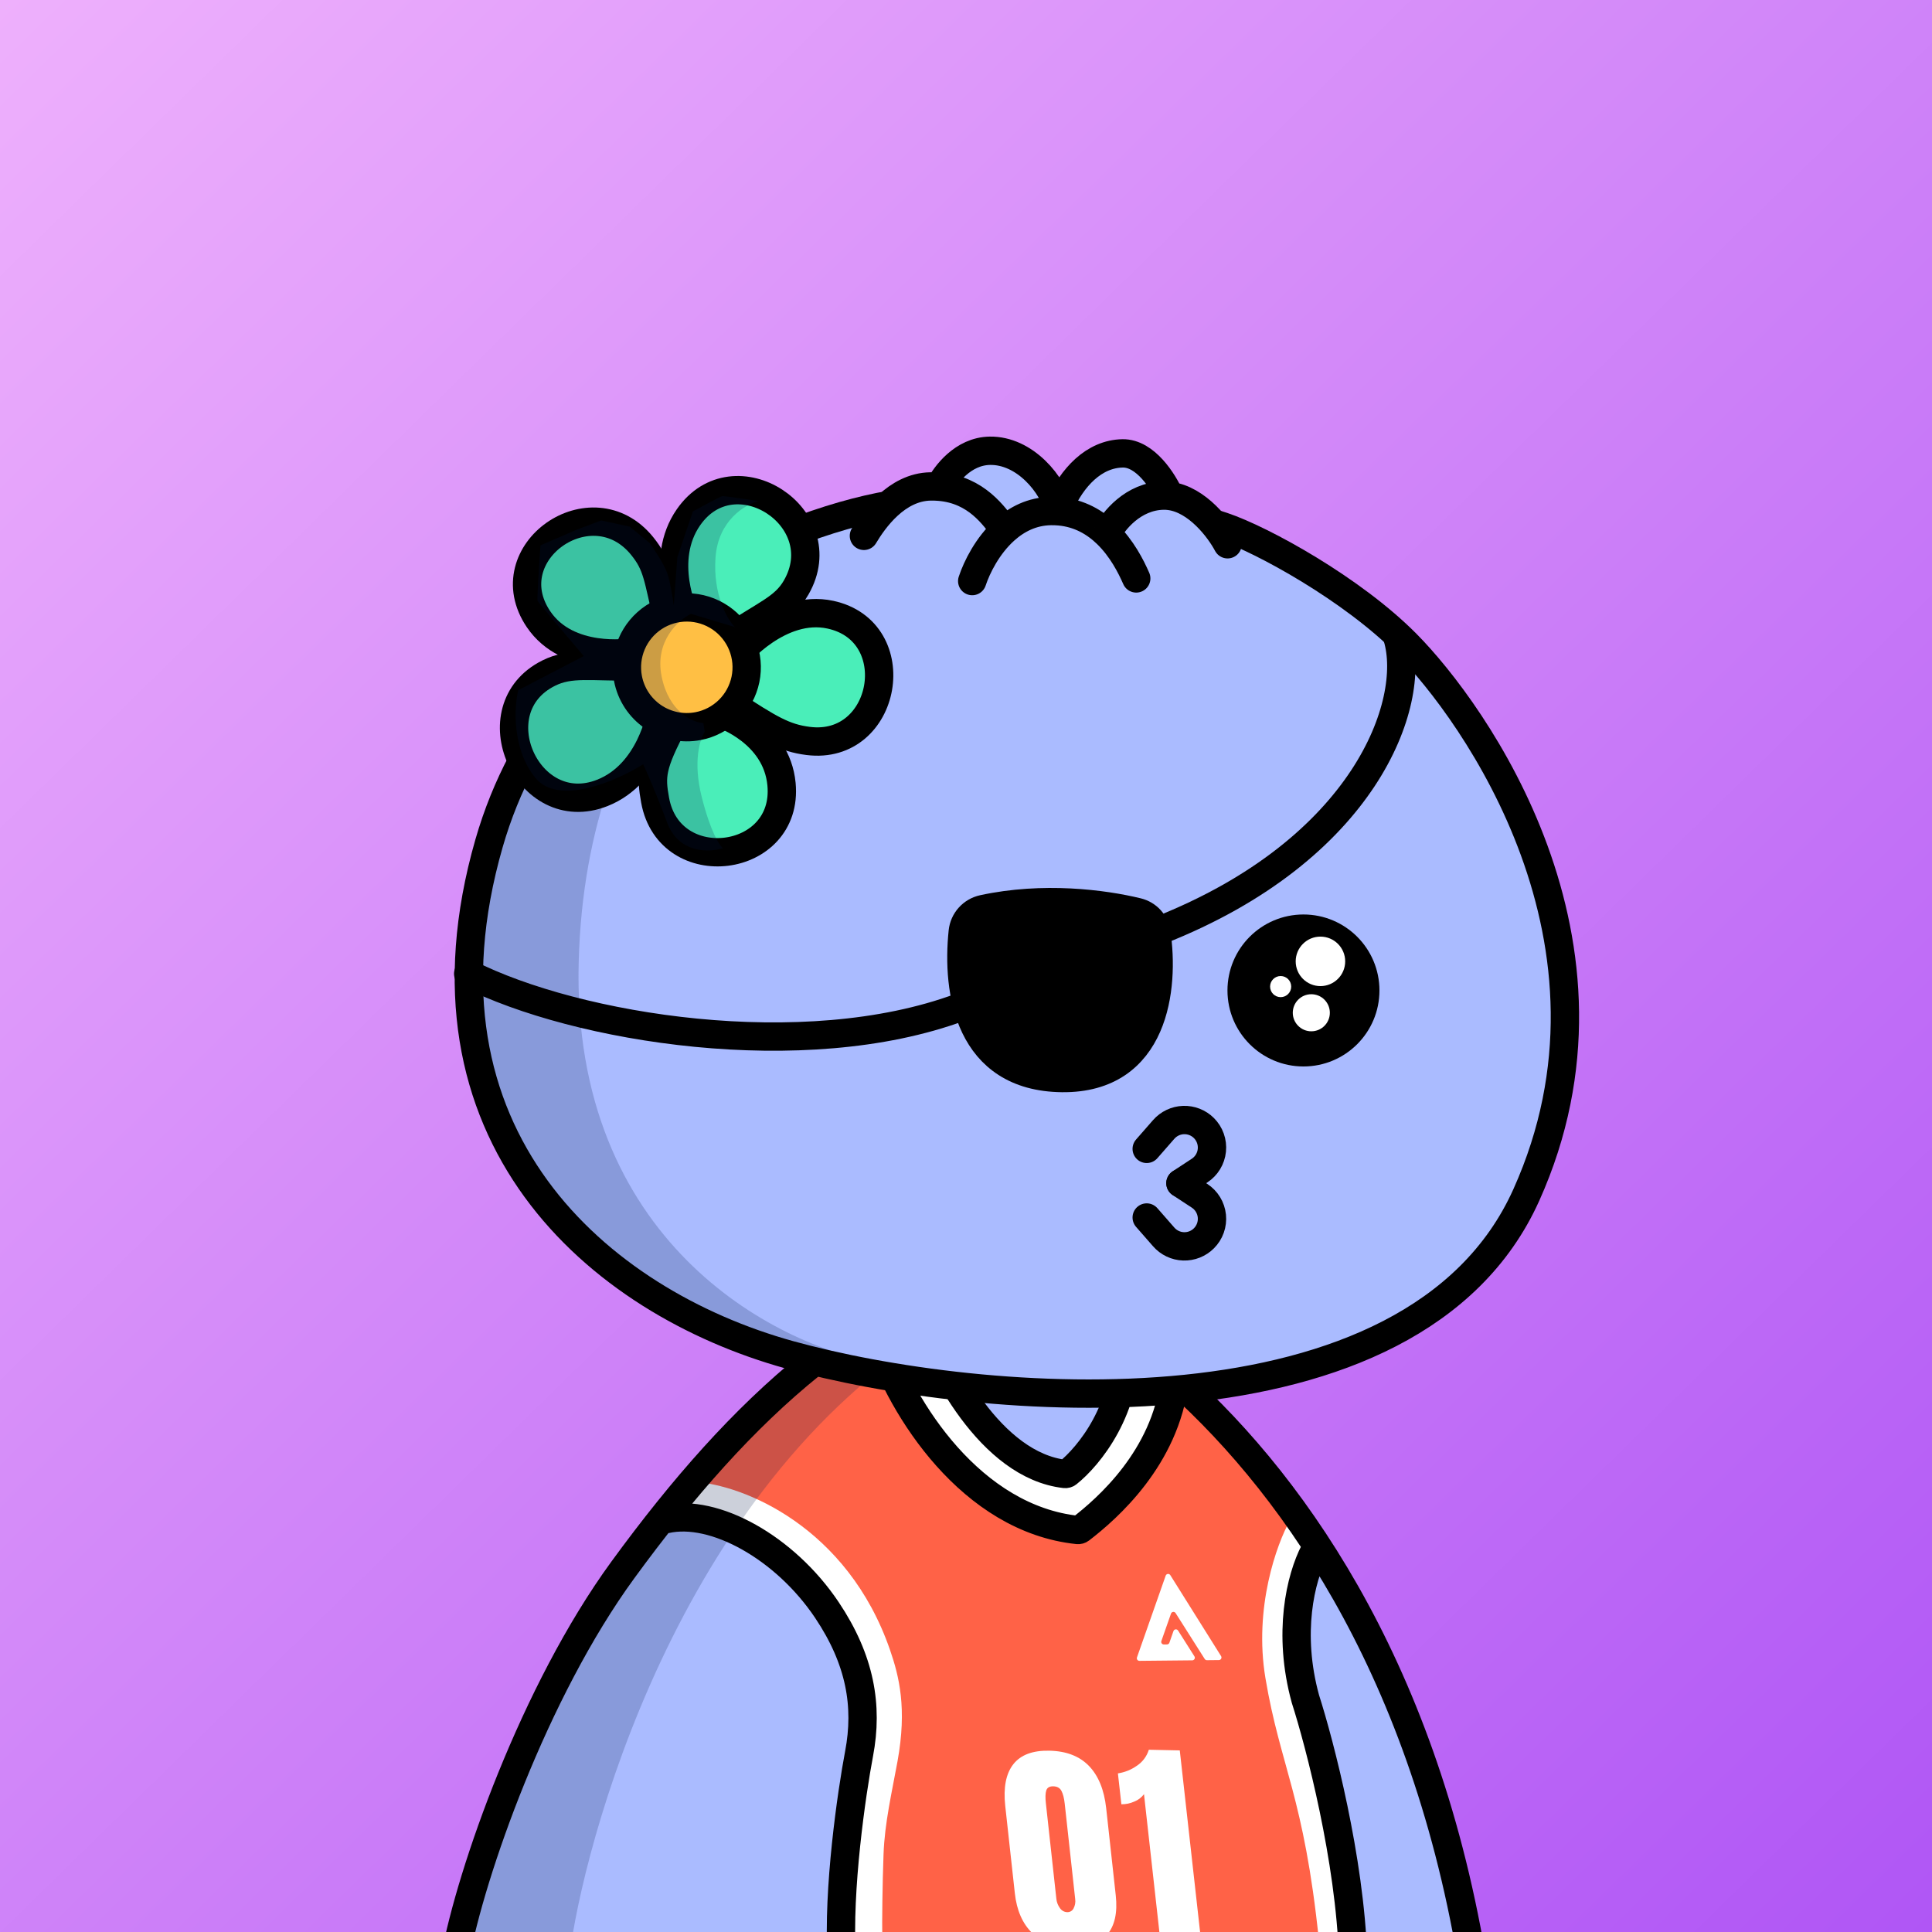 <svg
      xmlns="http://www.w3.org/2000/svg"
      preserveAspectRatio="xMidYMin meet"
      fill="none"
      viewBox="0 0 1500 1500"
    >
      <rect x="0" y="0" width="1500" height="1500" fill="#333333" stroke="none"/>
      <g>
      <path fill="url(#prefix__paint0_linear_53_30461)" d="M0 0h1500v1500H0z"/><defs><linearGradient id="prefix__paint0_linear_53_30461" x1="0" y1="0" x2="1500" y2="1533.5" gradientUnits="userSpaceOnUse">
<stop stop-color="#EEB0FC"/>
<stop offset="1" stop-color="#AF55F5"/>
</linearGradient></defs>
      <g clip-path="url(#clip0_483_439)">
<path d="M773 1011.5C543.4 1029.9 398.667 1353.5 355 1513H1138.5C1075.7 1127 868.667 1017.83 773 1011.5Z" fill="#AABBFF"/>
<path d="M661.5 1284C651.1 1208.4 559.5 1181.83 515 1178C583.5 1088.5 654 1030.5 768.5 1008.5C860.1 990.9 976.333 1131.17 1023 1203.5L1007 1267.5L1011.5 1323.5L1036 1427.5L1054 1508H654V1457C660.833 1430.83 671.9 1359.6 661.5 1284Z" fill="#FF6247"/>
<path d="M691 1281C658 1185.5 577 1152.5 538.5 1150.5L517.5 1174L607.5 1204L647.5 1259L674.5 1331.5L657 1443.5L652 1506.5H685C684.752 1490.12 685.132 1463.27 685.975 1439.63C686.843 1415.25 692.482 1391.39 696.842 1367.39C704.309 1326.28 698.07 1301.46 691 1281Z" fill="white"/>
<path d="M982.5 1303C973.3 1248.2 991.333 1198.5 1001.5 1180.5L1024 1199.5L1011.5 1239.5L1015 1315L1041.5 1437.5L1050 1506.5H1024C1012.5 1395 994 1371.5 982.5 1303Z" fill="white"/>
<path d="M834 1189C756.4 1183.4 696 1082 675.5 1032L711 1023.5L721.5 1044.5L774 1117.5L824 1142.5C856.4 1133.7 870.167 1075.83 873 1048C885.333 1054 910.6 1066.5 913 1068.5C915.4 1070.5 902.667 1102 896 1117.5L868 1164.5L834 1189Z" fill="white"/>
<path d="M749.5 1019.5C536 1134 457.448 1414.63 443.159 1511H353.699C350.414 1508.73 357.049 1471.27 409.87 1339.62C462.691 1207.98 569.086 1113.24 605.384 1082.33L674 1033.5L749.5 1019.5Z" fill="#001647" fill-opacity="0.2"/>
<path d="M818.5 1143.5C778.1 1131.9 731.667 1054 713.5 1016.5L795.5 1019.5L872 1043L854 1126.5L818.5 1143.5Z" fill="#AABBFF"/>
<path d="M353.5 1519.5C365.5 1454.33 414.5 1313.6 483.5 1219C530.101 1155.11 577.468 1101.29 629.141 1059.66C710.278 994.299 826.037 996.323 905.02 1064.27C1000.08 1146.05 1103.44 1290.29 1142.5 1519.5M1050.5 1519.5C1048.1 1443.9 1024.83 1354.33 1013.5 1319C999.5 1268 1009.7 1225.3 1020.5 1204.5M653.5 1519.5C650.3 1467.1 661.167 1392.33 667 1361.5C674 1324.5 668 1288.8 642 1250C609.5 1201.5 554.5 1171 517 1179.5M716.5 1021C729.247 1059.57 769.06 1137.84 826.826 1144.38C827.577 1144.46 828.321 1144.26 828.913 1143.79C845.329 1130.77 875.856 1093.54 873.5 1042.5M682 1039C700.209 1094.08 754.185 1179.21 836.775 1187.88C837.527 1187.96 838.267 1187.76 838.866 1187.3C859.814 1171.19 904.649 1131.93 911.953 1072" stroke="black" stroke-width="22" stroke-linecap="round"/>
<path d="M888.198 1393C886.25 1395.6 883.612 1397.6 880.584 1398.77C877.454 1400.17 874.061 1400.87 870.636 1400.83L867.94 1376.85C873.169 1376.06 878.147 1374.07 882.486 1371.04C887.013 1368.1 890.363 1363.66 891.95 1358.5L915.977 1359.01L932.815 1509.56L901.132 1508.88L888.198 1393Z" fill="white"/>
<path d="M801.438 1500.84C793.883 1493.52 789.375 1483.22 787.915 1469.93L780.467 1402.1C778.917 1387.88 780.995 1377.11 786.704 1369.79C792.412 1362.47 801.771 1358.95 814.781 1359.23C827.865 1359.52 838.086 1363.46 845.446 1371.06C852.806 1378.66 857.266 1389.57 858.827 1403.79L866.275 1471.62C867.744 1485.01 865.482 1495.2 859.491 1502.18C853.5 1509.16 844.195 1512.5 831.575 1512.21C819.066 1511.94 809.021 1508.15 801.438 1500.84ZM833.509 1481.65C834.689 1479.45 835.135 1476.93 834.78 1474.46L826.644 1400.34C826.167 1396.03 825.313 1392.72 824.096 1390.42C822.879 1388.13 820.76 1386.95 817.777 1386.89C814.795 1386.83 813.007 1387.92 812.301 1390.17C811.596 1392.42 811.533 1395.71 812.01 1400.02L820.145 1474.15C820.394 1476.78 821.353 1479.3 822.917 1481.42C823.534 1482.36 824.362 1483.14 825.334 1483.69C826.306 1484.24 827.393 1484.55 828.507 1484.59C829.538 1484.65 830.563 1484.4 831.458 1483.88C832.353 1483.35 833.079 1482.58 833.548 1481.65L833.509 1481.65Z" fill="white"/>
<path d="M903.576 1276.75C902.196 1276.75 901.23 1275.39 901.687 1274.08L909.159 1252.81C909.713 1251.23 911.84 1250.99 912.735 1252.4L935.336 1288.03C935.707 1288.61 936.353 1288.96 937.045 1288.96L946.363 1288.86C947.926 1288.85 948.868 1287.13 948.037 1285.8L908.618 1222.93C907.728 1221.51 905.591 1221.75 905.036 1223.33L882.743 1286.81C882.283 1288.12 883.262 1289.49 884.649 1289.47L925.683 1289.07C927.251 1289.05 928.192 1287.32 927.352 1286L914.651 1265.96C913.756 1264.55 911.626 1264.79 911.074 1266.37L907.908 1275.41C907.628 1276.21 906.872 1276.74 906.023 1276.74L903.576 1276.75Z" fill="white"/>
</g>
<defs>
<clipPath id="clip0_483_439">
<rect width="1500" height="1500" fill="white"/>
</clipPath>
</defs>
      <g clip-path="url(#clip0_497_1194)">
<path d="M379.667 654.812C432.345 471.574 618.472 401.981 699.114 390.653C740.985 382.718 849.655 375.215 949.364 408.675C980 418.956 1049.88 457.388 1091.92 499.818C1144.47 552.856 1272.97 732.052 1185.05 927.725C1097.12 1123.4 758.414 1092.29 612.749 1051.82C464.472 1010.63 314.48 881.563 379.667 654.812Z" fill="#AABBFF"/>
<path d="M449.293 747.204C454.734 531.068 585.306 432.345 649.911 410C432.292 459.565 365.296 655.455 364 747.204C377.99 984.871 584.496 1053.43 681 1058C601.498 1044.46 443.853 963.339 449.293 747.204Z" fill="#001647" fill-opacity="0.2"/>
<path d="M379.667 654.812C432.345 471.574 618.472 401.981 699.114 390.653C740.985 382.718 849.655 375.215 949.364 408.675C980 418.956 1049.88 457.388 1091.92 499.818C1144.47 552.856 1272.97 732.052 1185.05 927.725C1097.12 1123.4 758.414 1092.29 612.749 1051.82C464.472 1010.63 314.48 881.563 379.667 654.812Z" stroke="black" stroke-width="22" stroke-linecap="round"/>
</g>
<defs>
    <clipPath id="prefix__clip0_299_662"><path fill="#fff" d="M0 0h1500v1500H0z"/></clipPath>
</defs>
      <g clip-path="url(#clip0_624_3293)">
<path d="M916.488 918.577L931.325 908.854C933.985 907.112 936.223 904.799 937.876 902.083C939.529 899.367 940.556 896.317 940.882 893.154C941.208 889.991 940.825 886.795 939.761 883.799C938.697 880.803 936.978 878.082 934.73 875.834V875.834C932.657 873.764 930.181 872.142 927.456 871.068C924.731 869.994 921.814 869.491 918.886 869.59C915.959 869.689 913.083 870.388 910.436 871.643C907.79 872.899 905.429 874.684 903.501 876.889L890.301 891.98" stroke="black" stroke-width="22" stroke-miterlimit="10" stroke-linecap="round"/>
<path d="M916.488 918.675L931.325 928.397C933.986 930.137 936.225 932.449 937.879 935.164C939.533 937.88 940.561 940.93 940.887 944.092C941.213 947.255 940.83 950.451 939.764 953.446C938.699 956.442 936.979 959.162 934.73 961.409V961.409C932.66 963.484 930.185 965.11 927.46 966.188C924.734 967.265 921.817 967.77 918.888 967.672C915.959 967.574 913.081 966.874 910.434 965.617C907.787 964.359 905.427 962.57 903.501 960.362L890.301 945.271" stroke="black" stroke-width="22" stroke-miterlimit="10" stroke-linecap="round"/>
<path d="M1012 817C1038.51 817 1060 795.51 1060 769C1060 742.49 1038.51 721 1012 721C985.49 721 964 742.49 964 769C964 795.51 985.49 817 1012 817Z" fill="black" stroke="black" stroke-width="22" stroke-miterlimit="10"/>
<path d="M1025.18 765.61C1035.8 765.61 1044.4 757.009 1044.4 746.398C1044.4 735.788 1035.8 727.186 1025.18 727.186C1014.57 727.186 1005.97 735.788 1005.97 746.398C1005.97 757.009 1014.57 765.61 1025.18 765.61Z" fill="white"/>
<path d="M994.295 774.185C998.822 774.185 1002.49 770.515 1002.49 765.988C1002.49 761.461 998.822 757.791 994.295 757.791C989.768 757.791 986.098 761.461 986.098 765.988C986.098 770.515 989.768 774.185 994.295 774.185Z" fill="white"/>
<path d="M1018.1 800.697C1026.05 800.697 1032.49 794.254 1032.49 786.307C1032.49 778.359 1026.05 771.917 1018.1 771.917C1010.16 771.917 1003.71 778.359 1003.71 786.307C1003.71 794.254 1010.16 800.697 1018.1 800.697Z" fill="white"/>
<path d="M822 817C848.51 817 870 795.51 870 769C870 742.49 848.51 721 822 721C795.49 721 774 742.49 774 769C774 795.51 795.49 817 822 817Z" fill="black" stroke="black" stroke-width="22" stroke-miterlimit="10"/>
<path d="M835.185 765.61C845.795 765.61 854.397 757.009 854.397 746.398C854.397 735.788 845.795 727.186 835.185 727.186C824.574 727.186 815.973 735.788 815.973 746.398C815.973 757.009 824.574 765.61 835.185 765.61Z" fill="white"/>
<path d="M804.295 774.185C808.822 774.185 812.492 770.515 812.492 765.988C812.492 761.461 808.822 757.791 804.295 757.791C799.768 757.791 796.098 761.461 796.098 765.988C796.098 770.515 799.768 774.185 804.295 774.185Z" fill="white"/>
<path d="M828.103 800.697C836.051 800.697 842.493 794.254 842.493 786.307C842.493 778.359 836.051 771.917 828.103 771.917C820.156 771.917 813.713 778.359 813.713 786.307C813.713 794.254 820.156 800.697 828.103 800.697Z" fill="white"/>
</g>
<defs>
<clipPath id="clip0_624_3293">
<rect width="1500" height="1500" fill="white"/>
</clipPath>
</defs>
      <g clip-path="url(#clip0_860_2641)">
<path d="M1085 495C1100.17 545.833 1060 659.5 900 722.5M363.5 756C447.5 798.5 624 827 745.5 782" stroke="black" stroke-width="22" stroke-linecap="round"/>
<path d="M824.517 836.985C752.228 836.158 742.628 769.813 747.489 723.407C748.399 714.714 754.784 707.644 763.327 705.794C809.814 695.728 856.527 701.675 883.131 708.164C890.817 710.038 896.608 716.244 897.779 724.068C904.127 766.46 896.835 837.812 824.517 836.985Z" fill="black" stroke="black" stroke-width="22" stroke-linecap="round"/>
</g>
<defs>
<clipPath id="clip0_860_2641">
<rect width="1500" height="1500" fill="white"/>
</clipPath>
</defs>
      <g clip-path="url(#clip0_708_260)">
<path d="M711.94 381.541L669.138 415.004L754.914 456.956C786.09 456.451 856.04 454.579 886.429 451.127C916.817 447.675 946.703 430.594 957.848 422.485L912.882 387.272L890.772 360.146L852.07 352.844L816.711 388.83L811.119 369.892L779.2 357.196L748.101 362.456L711.94 381.541Z" fill="#AABBFF"/>
<path d="M754.823 451.145C758.386 440.393 766.661 423.631 780.081 411.559M882.17 449.083C878.062 439.675 870.922 425.659 859.411 414.501M670.743 416.037C678.291 403.405 696.028 378.1 722.448 377.672C724.832 377.634 727.122 377.712 729.323 377.895M780.081 411.559C789.433 403.145 801.285 397.009 815.783 396.774C818.147 396.736 820.438 396.825 822.658 397.03M780.081 411.559C771.884 400.903 758.35 380.305 729.323 377.895M953.095 422.563C946.826 410.677 929.573 387.795 908.089 385.052M859.411 414.501C864.186 404.755 879.655 385.169 903.328 384.785C904.936 384.759 906.524 384.852 908.089 385.052M859.411 414.501C850.192 405.565 838.17 398.463 822.658 397.03M729.323 377.895C734.108 368.72 747.587 350.309 768.512 349.97C795.461 349.534 817.557 375.809 822.658 397.03M908.089 385.052C903.334 374.267 889.367 351.713 871.612 352C849.419 352.36 832.274 370.674 822.592 392.964" stroke="black" stroke-width="22" stroke-linecap="round"/>
<path d="M618.569 574.785L567.825 554.973C630.317 600.206 606.448 639.812 586.702 653.962C527.242 683.908 507.254 638.378 504.692 611.869L511.316 570.318L490.636 599.182C470.827 620.265 425.647 647.212 403.397 586.33C381.146 525.448 441.585 513.424 474.586 515.022L453.426 508.674C424.638 495.751 378.17 460.144 422.595 421.103C467.02 382.063 501.723 430.657 513.522 459.834L524.943 471.777L522.345 458.151C523.774 418.422 540.474 348.783 595.845 388.064C651.216 427.345 610.468 470.557 583.173 487.253L634.506 477.464C649.269 474.233 679.558 478.758 682.617 522.698C685.677 566.639 641.193 575.731 618.569 574.785Z" fill="#4AEEB9"/>
<path d="M531.578 477.918C531.578 477.918 511.312 435.004 534.518 401.634C570.061 350.432 649.221 401.98 618.177 456.074C608.705 472.599 594.08 476.691 563.51 497.557" stroke="black" stroke-width="22" stroke-miterlimit="10"/>
<path d="M513.103 554.003C513.103 554.003 505.44 600.709 467.602 615.623C409.574 638.504 370.239 550.369 426.017 522.597C443.071 514.116 458.19 517.925 495.248 517.468" stroke="black" stroke-width="22" stroke-miterlimit="10"/>
<path d="M572.003 508.802C572.003 508.802 605.229 468.731 644.671 477.236C705.078 490.256 688.791 582.988 627.471 575.269C608.742 572.908 597.335 565.93 566.505 545.764" stroke="black" stroke-width="22" stroke-miterlimit="10"/>
<path d="M560.484 554.415C560.484 554.415 602.944 568.401 606.766 608.809C612.623 670.762 519.778 682.514 508.631 621.287C505.229 602.583 505.496 594.146 523.784 560.106" stroke="black" stroke-width="22" stroke-miterlimit="10"/>
<path d="M489.538 506.574C489.538 506.574 440.777 514.364 418.081 480.704C383.272 429.114 459.528 375.584 498.625 423.98C510.562 438.768 510.616 447.744 519.059 483.805" stroke="black" stroke-width="22" stroke-miterlimit="10"/>
<path d="M541.944 563.769C550.978 562.046 559.298 557.683 565.853 551.232C572.407 544.78 576.901 536.53 578.767 527.524C580.632 518.519 579.785 509.162 576.333 500.638C572.881 492.114 566.978 484.804 559.372 479.635C551.766 474.465 542.798 471.666 533.601 471.594C524.404 471.521 515.393 474.177 507.706 479.226C500.019 484.275 494.001 491.49 490.415 499.958C486.828 508.427 485.834 517.769 487.556 526.803C489.867 538.917 496.895 549.618 507.094 556.55C517.294 563.483 529.83 566.079 541.944 563.769Z" fill="#FFBF44" stroke="black" stroke-width="22" stroke-miterlimit="10"/>
<path d="M555.522 432.902C557.559 403.973 578.633 391.596 588.915 389.024C580.072 387.671 562.064 385.016 560.78 385.217C559.497 385.418 545.04 393.168 537.972 397.017L525.885 432.62L523.126 470.048C522.358 464.277 520.235 451.1 517.894 444.561C515.553 438.023 507.941 426.529 504.427 421.6L488.861 408.833L466.744 404.083L448.119 411.115L419.631 423.395C418.654 437.25 416.831 465.269 417.353 466.503C417.875 467.736 441.509 495.597 453.261 509.373L402.342 535.86C399.213 549.093 397.453 581.185 415.45 603.682C433.448 626.18 478.866 606.201 499.326 593.399C501.749 598.363 508.86 614.347 517.922 638.575C526.985 662.803 550.633 661.942 561.324 658.483C558.716 656.7 551.761 646.255 544.813 618.736C537.864 591.216 543.483 573.591 547.161 568.218L546.091 561.398C537.641 560.806 519.338 552.771 513.723 525.371C508.109 497.972 526.557 481.43 536.483 476.584L570.564 486.857C564.701 480.926 553.485 461.831 555.522 432.902Z" fill="#001647" fill-opacity="0.2"/>
</g>
<defs>
<clipPath id="clip0_708_260">
<rect width="1500" height="1500" fill="white"/>
</clipPath>
</defs>
      
    </g>
    </svg>